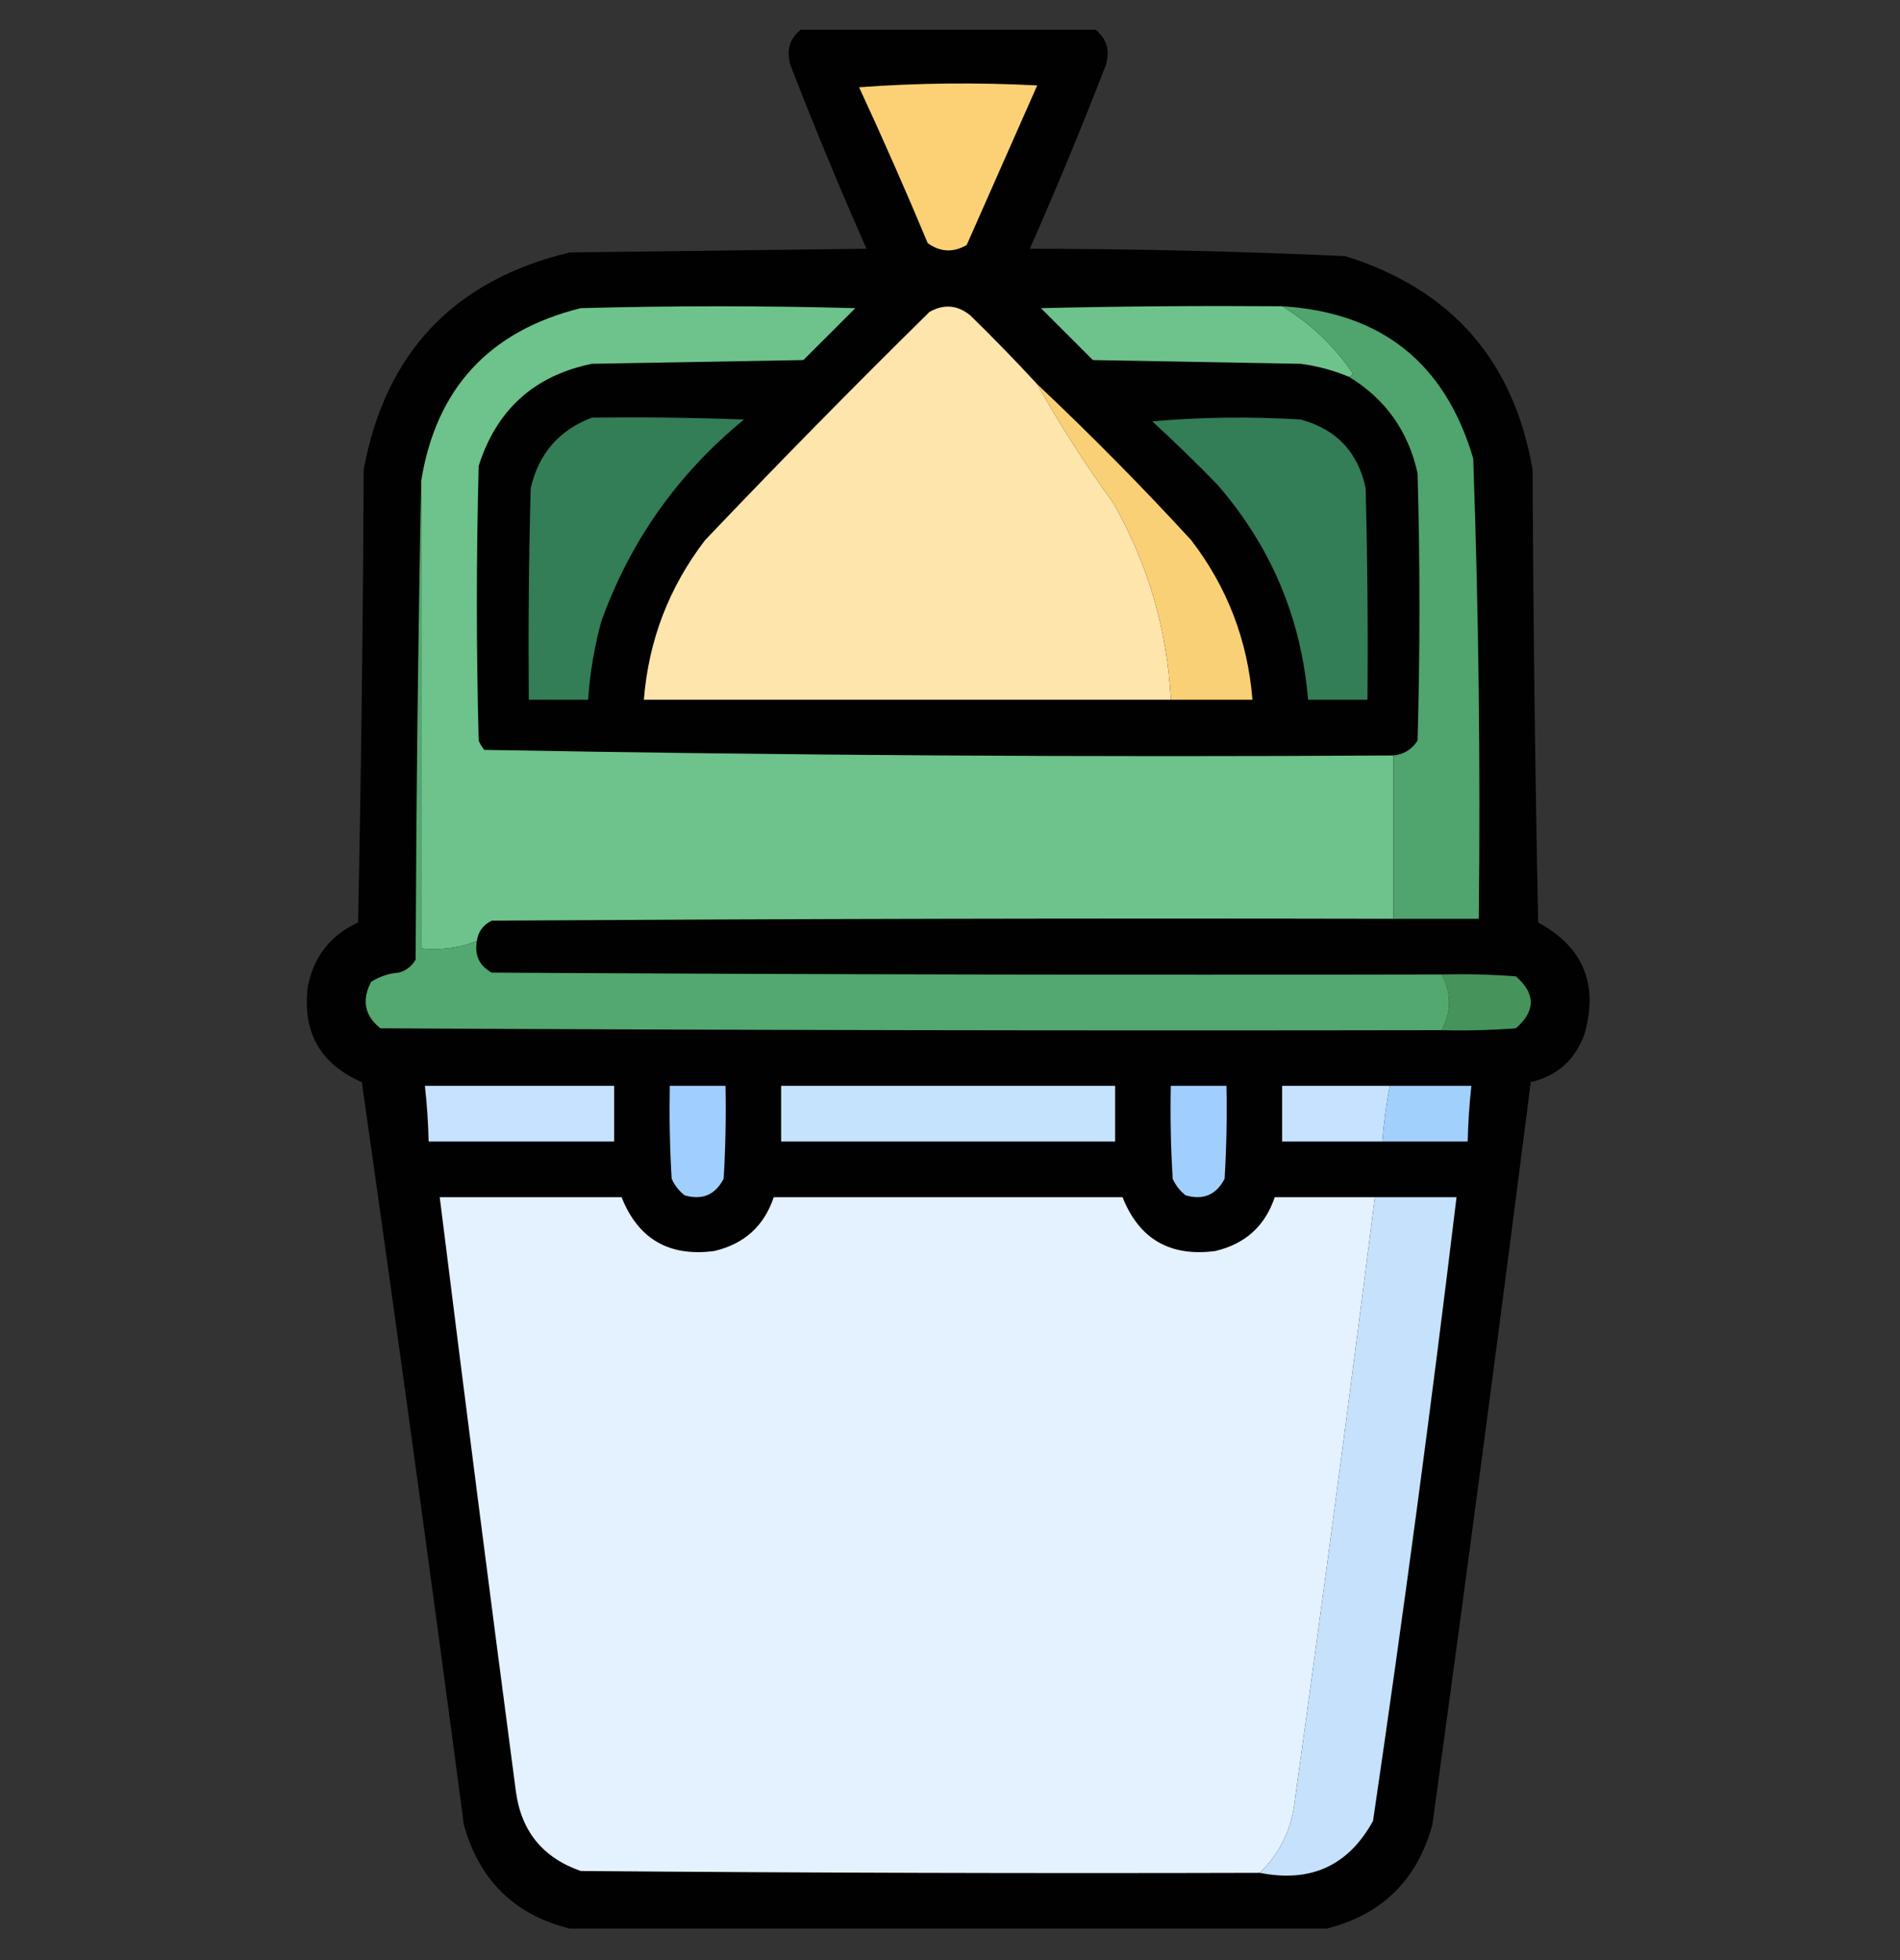 <svg width="32" height="33" viewBox="0 0 32 33" fill="none" xmlns="http://www.w3.org/2000/svg">
<rect x="0" y="0" width="32" height="33" fill="#333333" stroke="none"/>
<g clip-path="url(#clip0_835_5184)">
<path opacity="0.986" fill-rule="evenodd" clip-rule="evenodd" d="M13.531 0.469C15.156 0.469 16.781 0.469 18.406 0.469C18.63 0.619 18.703 0.827 18.625 1.094C18.222 2.136 17.795 3.167 17.344 4.188C19.117 4.19 20.888 4.232 22.656 4.312C24.442 4.869 25.494 6.067 25.812 7.906C25.823 10.448 25.854 12.99 25.906 15.531C26.664 15.943 26.924 16.568 26.687 17.406C26.529 17.844 26.227 18.115 25.781 18.219C25.25 22.388 24.697 26.554 24.125 30.719C23.867 31.654 23.273 32.237 22.344 32.469C18.094 32.469 13.844 32.469 9.594 32.469C8.664 32.237 8.07 31.654 7.812 30.719C7.26 26.548 6.687 22.382 6.094 18.219C5.387 17.911 5.085 17.369 5.187 16.594C5.29 16.096 5.571 15.742 6.031 15.531C6.083 12.99 6.114 10.448 6.125 7.906C6.489 5.938 7.645 4.719 9.594 4.25C11.26 4.229 12.927 4.208 14.594 4.188C14.142 3.167 13.715 2.136 13.312 1.094C13.235 0.827 13.307 0.619 13.531 0.469Z" fill="black"/>
<path fill-rule="evenodd" clip-rule="evenodd" d="M14.469 1.469C15.458 1.396 16.458 1.386 17.469 1.438C17.073 2.333 16.677 3.229 16.281 4.125C16.055 4.256 15.836 4.245 15.625 4.094C15.254 3.206 14.868 2.331 14.469 1.469Z" fill="#FCD176"/>
<path fill-rule="evenodd" clip-rule="evenodd" d="M23.469 12.719C23.469 13.635 23.469 14.552 23.469 15.469C18.406 15.458 13.344 15.469 8.281 15.5C8.136 15.572 8.053 15.686 8.031 15.844C7.738 15.96 7.425 16.002 7.094 15.969C7.094 13.344 7.094 10.719 7.094 8.094C7.346 6.539 8.242 5.57 9.781 5.188C11.323 5.146 12.865 5.146 14.406 5.188C14.115 5.479 13.823 5.771 13.531 6.062C12.344 6.083 11.156 6.104 9.969 6.125C8.999 6.323 8.364 6.896 8.062 7.844C8.021 9.385 8.021 10.927 8.062 12.469C8.086 12.526 8.117 12.578 8.156 12.625C13.255 12.718 18.359 12.75 23.469 12.719Z" fill="#6DC38B"/>
<path fill-rule="evenodd" clip-rule="evenodd" d="M21.594 5.156C22.067 5.442 22.463 5.817 22.781 6.281C22.773 6.319 22.753 6.34 22.719 6.344C22.459 6.235 22.188 6.162 21.906 6.125C20.74 6.104 19.573 6.083 18.406 6.062C18.115 5.771 17.823 5.479 17.531 5.188C18.885 5.156 20.239 5.146 21.594 5.156Z" fill="#6DC38B"/>
<path fill-rule="evenodd" clip-rule="evenodd" d="M17.469 6.469C17.856 7.158 18.283 7.825 18.75 8.469C19.335 9.496 19.658 10.6 19.719 11.781C16.76 11.781 13.802 11.781 10.844 11.781C10.923 10.783 11.267 9.887 11.875 9.094C13.113 7.793 14.373 6.512 15.656 5.25C15.901 5.114 16.13 5.135 16.344 5.312C16.731 5.69 17.106 6.075 17.469 6.469Z" fill="#FDE5AC"/>
<path fill-rule="evenodd" clip-rule="evenodd" d="M21.594 5.156C23.266 5.258 24.339 6.112 24.812 7.719C24.904 10.3 24.935 12.883 24.906 15.469C24.427 15.469 23.948 15.469 23.469 15.469C23.469 14.552 23.469 13.635 23.469 12.719C23.643 12.701 23.778 12.618 23.875 12.469C23.917 10.969 23.917 9.469 23.875 7.969C23.719 7.259 23.333 6.717 22.719 6.344C22.753 6.34 22.773 6.319 22.781 6.281C22.463 5.817 22.067 5.442 21.594 5.156Z" fill="#50A46D"/>
<path fill-rule="evenodd" clip-rule="evenodd" d="M17.469 6.469C18.364 7.312 19.229 8.187 20.062 9.094C20.671 9.887 21.014 10.783 21.094 11.781C20.635 11.781 20.177 11.781 19.719 11.781C19.658 10.6 19.335 9.496 18.75 8.469C18.283 7.825 17.856 7.158 17.469 6.469Z" fill="#FAD076"/>
<path fill-rule="evenodd" clip-rule="evenodd" d="M9.969 7.031C10.823 7.021 11.677 7.031 12.531 7.063C11.412 7.98 10.61 9.115 10.125 10.469C10.008 10.9 9.935 11.337 9.906 11.781C9.573 11.781 9.24 11.781 8.906 11.781C8.896 10.594 8.906 9.406 8.938 8.219C9.072 7.637 9.416 7.241 9.969 7.031Z" fill="#337D57"/>
<path fill-rule="evenodd" clip-rule="evenodd" d="M19.406 7.094C20.229 7.021 21.062 7.011 21.906 7.063C22.507 7.226 22.872 7.611 23 8.219C23.031 9.406 23.042 10.594 23.031 11.781C22.698 11.781 22.365 11.781 22.031 11.781C21.916 10.404 21.405 9.196 20.5 8.156C20.144 7.789 19.779 7.435 19.406 7.094Z" fill="#337D57"/>
<path fill-rule="evenodd" clip-rule="evenodd" d="M7.094 8.094C7.094 10.719 7.094 13.344 7.094 15.969C7.426 16.002 7.738 15.96 8.031 15.844C7.989 16.082 8.073 16.259 8.281 16.375C13.615 16.406 18.948 16.417 24.282 16.406C24.448 16.719 24.448 17.031 24.282 17.344C18.323 17.354 12.365 17.344 6.406 17.312C6.141 17.101 6.089 16.841 6.25 16.531C6.392 16.44 6.548 16.388 6.719 16.375C6.843 16.339 6.937 16.266 7 16.156C7.011 13.458 7.042 10.771 7.094 8.094Z" fill="#53A870"/>
<path fill-rule="evenodd" clip-rule="evenodd" d="M24.281 16.406C24.698 16.396 25.115 16.406 25.531 16.438C25.865 16.729 25.865 17.021 25.531 17.312C25.115 17.344 24.698 17.354 24.281 17.344C24.448 17.031 24.448 16.719 24.281 16.406Z" fill="#46945B"/>
<path fill-rule="evenodd" clip-rule="evenodd" d="M7.156 18.281C8.219 18.281 9.281 18.281 10.344 18.281C10.344 18.594 10.344 18.906 10.344 19.219C9.302 19.219 8.26 19.219 7.219 19.219C7.212 18.905 7.191 18.593 7.156 18.281Z" fill="#C6E2FE"/>
<path fill-rule="evenodd" clip-rule="evenodd" d="M11.281 18.281C11.594 18.281 11.906 18.281 12.219 18.281C12.229 18.802 12.219 19.323 12.188 19.844C12.048 20.116 11.83 20.21 11.531 20.125C11.434 20.049 11.361 19.955 11.312 19.844C11.281 19.323 11.271 18.802 11.281 18.281Z" fill="#A1CFFD"/>
<path fill-rule="evenodd" clip-rule="evenodd" d="M13.156 18.281C15.031 18.281 16.906 18.281 18.781 18.281C18.781 18.594 18.781 18.906 18.781 19.219C16.906 19.219 15.031 19.219 13.156 19.219C13.156 18.906 13.156 18.594 13.156 18.281Z" fill="#C6E3FE"/>
<path fill-rule="evenodd" clip-rule="evenodd" d="M19.719 18.281C20.031 18.281 20.344 18.281 20.656 18.281C20.667 18.802 20.656 19.323 20.625 19.844C20.486 20.116 20.267 20.21 19.969 20.125C19.872 20.049 19.799 19.955 19.75 19.844C19.719 19.323 19.708 18.802 19.719 18.281Z" fill="#A1CFFD"/>
<path fill-rule="evenodd" clip-rule="evenodd" d="M23.406 18.281C23.348 18.591 23.307 18.904 23.281 19.219C22.719 19.219 22.156 19.219 21.594 19.219C21.594 18.906 21.594 18.594 21.594 18.281C22.198 18.281 22.802 18.281 23.406 18.281Z" fill="#C6E2FF"/>
<path fill-rule="evenodd" clip-rule="evenodd" d="M23.406 18.281C23.865 18.281 24.323 18.281 24.781 18.281C24.747 18.593 24.726 18.905 24.719 19.219C24.24 19.219 23.76 19.219 23.281 19.219C23.307 18.904 23.348 18.591 23.406 18.281Z" fill="#A2D0FD"/>
<path fill-rule="evenodd" clip-rule="evenodd" d="M23.156 20.156C22.729 23.533 22.281 26.908 21.812 30.281C21.763 30.774 21.566 31.191 21.219 31.531C17.406 31.542 13.594 31.531 9.781 31.5C9.142 31.277 8.777 30.829 8.688 30.156C8.248 26.824 7.821 23.49 7.406 20.156C8.427 20.156 9.448 20.156 10.469 20.156C10.748 20.86 11.269 21.163 12.031 21.062C12.537 20.942 12.87 20.64 13.031 20.156C14.99 20.156 16.948 20.156 18.906 20.156C19.185 20.86 19.706 21.163 20.469 21.062C20.974 20.942 21.307 20.64 21.469 20.156C22.031 20.156 22.594 20.156 23.156 20.156Z" fill="#E4F1FE"/>
<path fill-rule="evenodd" clip-rule="evenodd" d="M23.156 20.156C23.615 20.156 24.073 20.156 24.531 20.156C24.108 23.662 23.639 27.162 23.125 30.656C22.711 31.41 22.076 31.701 21.219 31.531C21.566 31.191 21.763 30.774 21.812 30.281C22.281 26.908 22.729 23.533 23.156 20.156Z" fill="#C5E1FC"/>
</g>
<defs>
<clipPath id="clip0_835_5184">
<rect width="32" height="32" fill="white" transform="translate(0 0.5)"/>
</clipPath>
</defs>
</svg>
